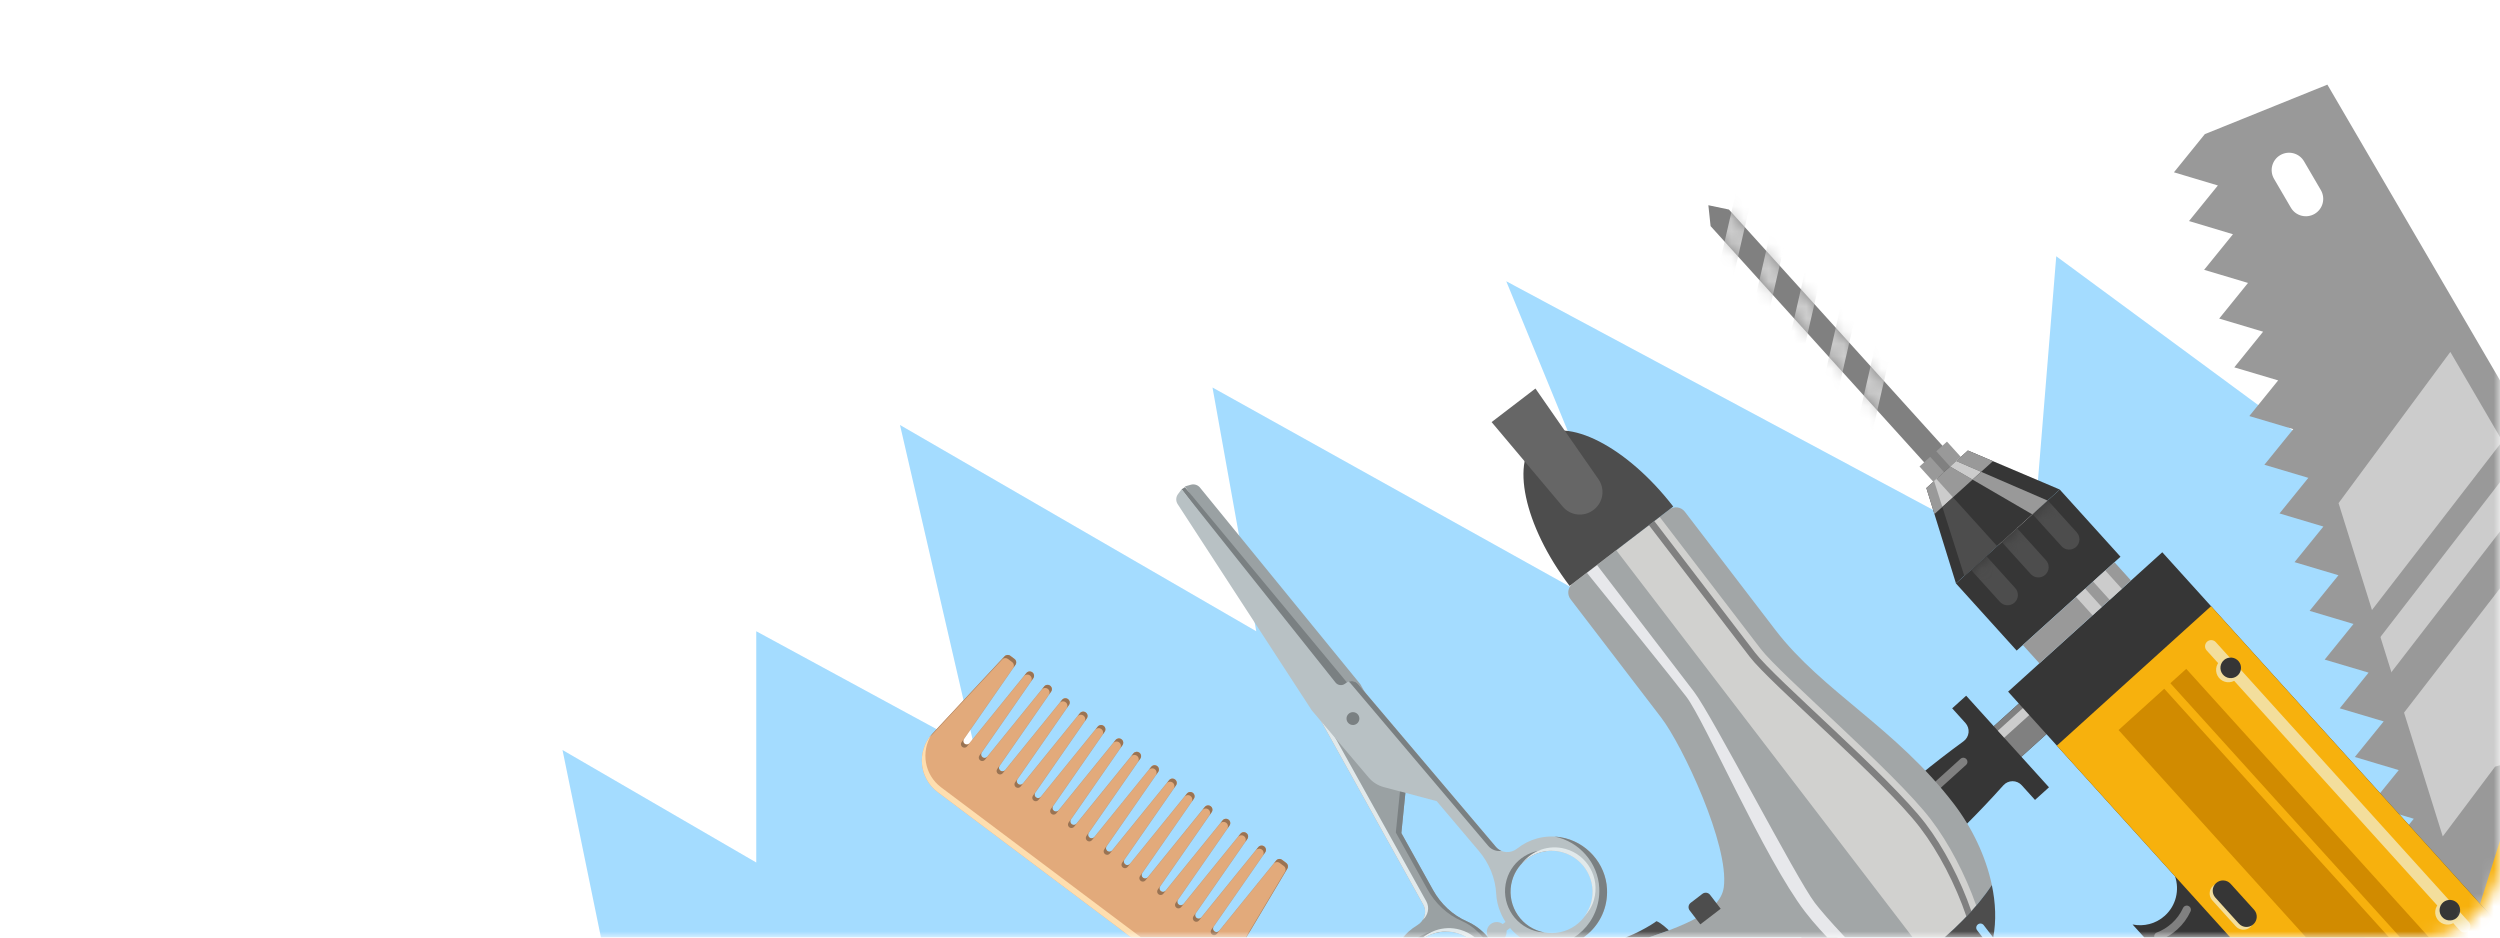 <svg width="200" height="75" viewBox="0 0 200 75" fill="none" xmlns="http://www.w3.org/2000/svg">
<mask id="mask0_1282_12408" style="mask-type:alpha" maskUnits="userSpaceOnUse" x="0" y="0" width="200" height="75">
<rect width="200" height="75" rx="6" transform="matrix(-1 0 0 1 200 0)" fill="#D9D9D9"/>
</mask>
<g mask="url(#mask0_1282_12408)">
<path d="M45 60L49 79.5L244.5 83.5L244.5 50.5L244.5 14L229 41.5L215 14L206 37.5L190.5 20.5L193 41.5L164.5 20.5L162.5 45L120.5 22.5L132 50.5L97 31L100.5 50.5L72 34L78 60L60.5 50.5L60.5 69L45 60Z" fill="#A4DCFF"/>
<path d="M176.386 10.731L173.915 13.784L177.43 14.837L175.122 17.684L178.637 18.739L176.329 21.586L179.841 22.635L177.535 25.486L181.048 26.536L178.743 29.388L182.252 30.432L179.946 33.284L183.463 34.331L181.151 37.181L184.667 38.228L182.359 41.075L185.871 42.124L183.563 44.971L187.076 46.02L184.768 48.868L188.28 49.917L185.974 52.768L189.488 53.811L187.178 56.665L190.695 57.712L188.387 60.559L191.899 61.608L189.591 64.456L193.101 65.5L190.795 68.352L194.312 69.399L191.999 72.249L195.514 73.291L193.765 75.453L203.692 78.062L217.901 61.092L186.191 6.771L176.386 10.731ZM182.422 12.408C183.086 12.021 183.937 12.244 184.324 12.907L185.669 15.21C186.055 15.873 185.832 16.724 185.168 17.111C184.505 17.498 183.654 17.274 183.268 16.611L181.923 14.308C181.536 13.646 181.76 12.795 182.422 12.408Z" fill="#999999"/>
<path d="M201.02 64.041L197.841 74.088L208.539 92.414C208.825 92.904 209.363 93.196 209.934 93.164C210.358 93.145 210.752 92.943 211.018 92.626C211.104 92.526 211.185 92.406 211.243 92.277L213.934 86.374C214.246 85.697 214.722 85.101 215.318 84.652L220.328 80.881C220.994 80.37 221.795 80.064 222.633 79.993L228.467 79.472C228.516 79.471 228.571 79.461 228.616 79.451C229.072 79.364 229.475 79.073 229.687 78.654C229.924 78.192 229.912 77.637 229.648 77.184L218.313 57.766L201.02 64.041ZM219.717 69.454C220.812 70.91 220.524 72.983 219.064 74.079L210.852 80.265C209.397 81.359 207.329 81.069 206.228 79.612C206.15 79.507 206.081 79.397 206.015 79.285C205.183 77.861 205.533 76.008 206.883 74.992L215.095 68.806C216.552 67.705 218.623 67.999 219.717 69.454Z" fill="#F7B10D"/>
<path d="M213.177 57.533L196.026 28.154L187.085 40.25L195.42 66.913L199.61 61.33L213.177 57.533Z" fill="#CCCCCC"/>
<path d="M188.316 50.666L189.784 51.799L201.851 36.176L200.384 35.043L188.316 50.666Z" fill="#999999"/>
<path d="M189.42 56.223L191.62 57.921L205.289 40.214L203.089 38.516L189.42 56.223Z" fill="#999999"/>
<path d="M136.847 18.088L155.428 38.638L156.894 37.313L138.313 16.763L136.669 16.418L136.847 18.088Z" fill="#808080"/>
<mask id="mask1_1282_12408" style="mask-type:luminance" maskUnits="userSpaceOnUse" x="136" y="16" width="21" height="23">
<path d="M136.847 18.088L155.428 38.638L156.894 37.313L138.313 16.763L136.669 16.418L136.847 18.088Z" fill="white"/>
</mask>
<g mask="url(#mask1_1282_12408)">
<path d="M148.229 35.453L149.512 35.749L151.473 27.224L150.19 26.928L148.229 35.453Z" fill="#CCCCCC"/>
<path d="M145.447 32.369L146.731 32.665L148.695 24.141L147.411 23.845L145.447 32.369Z" fill="#CCCCCC"/>
<path d="M142.655 29.291L143.94 29.587L145.904 21.063L144.62 20.767L142.655 29.291Z" fill="#CCCCCC"/>
<path d="M139.876 26.212L141.159 26.508L143.124 17.984L141.841 17.688L139.876 26.212Z" fill="#CCCCCC"/>
<path d="M137.092 23.127L138.375 23.423L140.341 14.899L139.057 14.603L137.092 23.127Z" fill="#CCCCCC"/>
</g>
<path d="M157.293 55.656L159.501 58.099L161.63 56.174L163.838 58.617L161.71 60.541L163.919 62.984L162.8 63.995L161.739 62.821C161.551 62.613 161.284 62.495 161.004 62.495C160.723 62.496 160.457 62.616 160.269 62.825C158.153 65.186 156.282 67.003 154.352 68.748C152.169 70.722 149.901 72.613 146.826 74.787L147.956 76.038L146.368 77.473L141.114 71.662L142.702 70.227L143.832 71.477C146.305 68.635 148.414 66.569 150.597 64.595C152.526 62.85 154.523 61.17 157.084 59.301C157.31 59.137 157.456 58.884 157.485 58.605C157.514 58.326 157.423 58.048 157.235 57.84L156.174 56.666L157.293 55.656Z" fill="#363636"/>
<path d="M146.42 70.573C146.542 70.708 146.75 70.719 146.885 70.597L157.285 61.193C157.421 61.071 157.431 60.863 157.309 60.728C157.187 60.593 156.979 60.582 156.844 60.704L146.444 70.108C146.308 70.23 146.298 70.439 146.42 70.573Z" fill="#808080"/>
<path d="M159.501 58.1L161.71 60.543L163.838 58.619L161.628 56.176L159.501 58.1Z" fill="#808080"/>
<path d="M159.828 58.457L160.335 59.017L162.463 57.094L161.957 56.534L159.828 58.457Z" fill="#CCCCCC"/>
<path d="M173.455 97.735L173.366 97.637C172.47 96.646 172.458 95.14 173.337 94.134L181.914 84.337C182.532 83.629 183.424 83.22 184.365 83.213C185.305 83.205 186.203 83.6 186.834 84.297L187.406 84.93C190.486 88.337 195.745 88.602 199.152 85.522C202.558 82.442 202.823 77.183 199.742 73.776L176.884 48.495L172.982 44.18L160.648 55.333L164.548 59.65L174.004 70.107C174.372 71.192 174.093 72.439 173.188 73.257C172.461 73.915 171.496 74.141 170.604 73.958L172.422 75.969C172.982 76.589 172.99 77.53 172.44 78.158L166.183 85.307C165.688 85.873 164.974 86.2 164.222 86.206C163.47 86.212 162.75 85.897 162.246 85.339L173.455 97.735Z" fill="#363636"/>
<path d="M172.422 75.127C172.511 75.225 172.653 75.263 172.783 75.214C173.299 75.018 173.769 74.729 174.183 74.356C174.634 73.948 174.99 73.463 175.242 72.914C175.318 72.749 175.245 72.553 175.08 72.478C174.914 72.402 174.72 72.474 174.643 72.639C174.429 73.107 174.125 73.52 173.741 73.867C173.389 74.185 172.988 74.431 172.55 74.598C172.38 74.663 172.294 74.853 172.359 75.023C172.374 75.062 172.396 75.098 172.422 75.127Z" fill="#808080"/>
<path d="M169.639 44.538L164.78 39.164L156.474 46.673L161.333 52.047L169.639 44.538Z" fill="#363636"/>
<mask id="mask2_1282_12408" style="mask-type:luminance" maskUnits="userSpaceOnUse" x="156" y="39" width="14" height="14">
<path d="M169.639 44.538L164.78 39.164L156.474 46.673L161.333 52.047L169.639 44.538Z" fill="white"/>
</mask>
<g mask="url(#mask2_1282_12408)">
<path d="M161.83 40.277L164.922 43.697C165.227 44.035 165.747 44.061 166.085 43.756C166.422 43.451 166.448 42.93 166.143 42.593L163.051 39.173C162.746 38.836 162.226 38.81 161.888 39.115C161.551 39.42 161.525 39.94 161.83 40.277Z" fill="#4D4D4D"/>
<path d="M159.367 42.504L162.46 45.924C162.765 46.261 163.285 46.288 163.622 45.983C163.959 45.678 163.986 45.157 163.681 44.82L160.588 41.4C160.283 41.063 159.763 41.036 159.426 41.341C159.089 41.646 159.063 42.167 159.367 42.504Z" fill="#4D4D4D"/>
<path d="M156.905 44.731L159.997 48.151C160.302 48.488 160.823 48.514 161.16 48.209C161.497 47.904 161.524 47.384 161.219 47.046L158.127 43.626C157.822 43.289 157.301 43.263 156.964 43.568C156.626 43.873 156.6 44.393 156.905 44.731Z" fill="#4D4D4D"/>
</g>
<path d="M164.781 39.162L156.476 46.672L154.755 41.124L154.108 39.044L157.431 36.041L159.435 36.892L164.781 39.162Z" fill="#363636"/>
<path d="M161.828 51.603L163.153 53.068L170.481 46.443L169.156 44.977L161.828 51.603Z" fill="#999999"/>
<path d="M159.435 36.892L158.492 37.745L156.5 36.882L157.431 36.041L159.435 36.892Z" fill="#999999"/>
<path d="M156.011 37.324L157.803 38.367L154.754 41.124L154.108 39.044L156.011 37.324Z" fill="#999999"/>
<path d="M156.862 36.55L155.758 35.329L154.903 36.102L156.007 37.323L156.862 36.55Z" fill="#999999"/>
<path d="M154.416 36.547L153.561 37.32L154.666 38.541L155.521 37.768L154.416 36.547Z" fill="#999999"/>
<path d="M170.657 94.641C170.097 94.022 170.09 93.081 170.64 92.453L181.013 80.601C181.323 80.248 181.769 80.043 182.239 80.039C182.709 80.035 183.159 80.232 183.474 80.581L187.406 84.93L199.742 73.776L176.884 48.496L164.548 59.65L179.693 76.4C180.253 77.019 180.261 77.96 179.71 78.589L169.337 90.44C169.027 90.794 168.582 90.999 168.111 91.003C167.641 91.006 167.192 90.809 166.877 90.46L162.144 85.226C161.168 84.147 159.502 84.063 158.423 85.039L158.445 85.019L171.522 99.482L173.454 97.735L170.657 94.641Z" fill="#F7B10D"/>
<path d="M196.915 83.048C194.622 85.122 191.081 84.944 189.008 82.65C186.934 80.357 187.112 76.817 189.406 74.743C191.699 72.669 195.239 72.847 197.313 75.141C199.387 77.434 199.209 80.974 196.915 83.048Z" fill="#F7B10D"/>
<path d="M176.566 51.336C176.364 51.519 176.347 51.831 176.531 52.033L196.778 74.426C196.961 74.628 197.273 74.644 197.475 74.461C197.678 74.278 197.693 73.966 197.51 73.763L177.263 51.371C177.08 51.169 176.768 51.153 176.566 51.336Z" fill="#F3DE9C"/>
<path d="M178.362 54.578C178.905 54.53 179.307 54.05 179.259 53.507C179.21 52.963 178.731 52.562 178.187 52.61C177.644 52.658 177.242 53.138 177.291 53.681C177.339 54.225 177.819 54.626 178.362 54.578Z" fill="#F3DE9C"/>
<path d="M178.53 54.248C178.983 54.208 179.318 53.808 179.278 53.355C179.237 52.902 178.838 52.568 178.385 52.608C177.932 52.648 177.597 53.048 177.638 53.501C177.678 53.954 178.077 54.288 178.53 54.248Z" fill="#363636"/>
<path d="M195.892 73.965C196.435 73.917 196.837 73.437 196.788 72.894C196.74 72.35 196.26 71.949 195.717 71.997C195.173 72.045 194.772 72.525 194.82 73.069C194.868 73.612 195.348 74.014 195.892 73.965Z" fill="#F3DE9C"/>
<path d="M196.061 73.635C196.514 73.595 196.848 73.195 196.808 72.742C196.768 72.289 196.368 71.955 195.915 71.995C195.462 72.035 195.128 72.435 195.168 72.888C195.208 73.341 195.608 73.675 196.061 73.635Z" fill="#363636"/>
<path d="M194.43 75.11L174.899 53.508L169.485 58.403L189.017 80.005L194.43 75.11Z" fill="#D18B00"/>
<path d="M176.985 72.03L178.863 74.107C179.167 74.444 179.688 74.47 180.025 74.165C180.362 73.86 180.389 73.339 180.084 73.002L178.207 70.926C177.901 70.589 177.381 70.562 177.044 70.868C176.706 71.172 176.68 71.693 176.985 72.03Z" fill="#F3DE9C"/>
<path d="M177.229 71.809L179.106 73.886C179.412 74.223 179.932 74.249 180.269 73.944C180.607 73.639 180.633 73.119 180.328 72.782L178.45 70.705C178.145 70.368 177.625 70.342 177.287 70.647C176.951 70.952 176.924 71.472 177.229 71.809Z" fill="#363636"/>
<path d="M169.749 47.106L168.424 45.64L167.447 46.523L168.772 47.989L169.749 47.106Z" fill="#CCCCCC"/>
<path d="M168.139 48.56L166.814 47.094L166.081 47.757L167.406 49.223L168.139 48.56Z" fill="#CCCCCC"/>
<path d="M158.492 37.745L157.803 38.368L156.011 37.324L156.5 36.882L158.492 37.745Z" fill="#CCCCCC"/>
<path d="M163.804 40.045L162.583 41.15L157.803 38.368L158.492 37.745L163.804 40.045Z" fill="#999999"/>
<path d="M155.387 40.552L156.237 39.784L154.912 38.318L154.729 38.483L155.387 40.552Z" fill="#CCCCCC"/>
<path d="M157.143 46.068L159.771 43.692L156.237 39.784L155.387 40.552L157.143 46.068Z" fill="#4D4D4D"/>
<path d="M172.369 54.246L193.388 77.493L193.877 77.052L172.857 53.804L172.369 54.246Z" fill="#F7B10D"/>
<path d="M159.347 70.799C158.864 68.499 157.755 66.197 156.295 64.291C151.658 58.235 145.795 55.312 142.039 50.407L134.787 40.937C134.487 40.545 133.929 40.471 133.538 40.77L125.81 46.688C125.419 46.987 125.345 47.547 125.644 47.938L132.895 57.408C134.614 59.651 138.35 67.629 137.903 70.979C137.341 75.219 124.33 75.735 117.748 80.776C116.509 81.724 114.641 83.228 114.641 83.228L119.15 86.037L122.034 87.834L139.545 79.574C140.975 78.898 142.563 78.691 144.081 78.957C144.893 79.095 145.682 79.369 146.416 79.778C146.593 79.875 146.774 79.973 146.963 80.065C151.525 78.72 156.98 74.436 159.347 70.799Z" fill="#A2A6A7"/>
<path d="M136.026 73.948L135.173 72.834C135.027 72.644 135.063 72.372 135.254 72.226L136.195 71.505C136.385 71.36 136.657 71.396 136.803 71.586L137.656 72.7L136.026 73.948Z" fill="#4D4D4D"/>
<path d="M158.099 72.445C157.236 69.984 155.895 67.419 154.461 65.547C151.555 61.751 142.466 54.014 140.84 51.891L132.774 41.356L129.299 44.016L154 76.274C155.561 75.086 156.98 73.759 158.099 72.445Z" fill="#D1D1CF"/>
<path d="M133.513 74.43C133.513 74.43 132.867 73.799 132.515 73.694C132.327 73.871 130.282 75.132 129.164 75.205C128.97 75.285 128.792 75.826 128.801 75.974C128.803 76.111 133.513 74.43 133.513 74.43Z" fill="#4D4D4D"/>
<path d="M157.71 72.895C156.849 70.397 155.489 67.779 154.031 65.876C151.125 62.08 142.037 54.343 140.411 52.22L132.344 41.685L131.914 42.013L139.982 52.549C141.607 54.672 150.696 62.409 153.602 66.205C155.078 68.132 156.454 70.791 157.313 73.318C157.447 73.178 157.583 73.037 157.71 72.895Z" fill="#808080"/>
<path d="M150.96 78.292C148.475 76.023 146.019 73.315 145.193 72.236C143.715 70.306 136.956 57.213 135.527 55.348L127.755 45.198L126.948 45.817C128.902 48.231 133.728 54.198 134.899 55.727C136.377 57.657 141.155 68.694 144.406 72.94C145.849 74.825 148.092 76.953 150.142 78.74C150.415 78.598 150.688 78.449 150.96 78.292Z" fill="#E7E8EB"/>
<path d="M133.859 40.524C130.154 35.728 125.329 33.254 123.052 34.998C120.775 36.741 121.905 42.044 125.569 46.873L133.859 40.524Z" fill="#4D4D4D"/>
<path d="M125.021 40.531L119.328 33.767L122.835 31.082L127.88 38.342C128.424 39.125 128.257 40.198 127.499 40.778L127.472 40.799C126.714 41.378 125.635 41.26 125.021 40.531Z" fill="#666666"/>
<path d="M150.34 80.414C150.229 80.269 150.256 80.061 150.401 79.951L150.406 79.946C150.551 79.835 150.759 79.863 150.87 80.008L151.848 81.286C152.118 81.281 152.39 81.261 152.665 81.228L151.743 80.025C151.633 79.88 151.66 79.672 151.805 79.561L151.81 79.557C151.955 79.446 152.163 79.474 152.274 79.619L153.414 81.108C153.651 81.055 153.889 80.994 154.129 80.918L153.147 79.636C153.037 79.492 153.064 79.284 153.209 79.173L153.214 79.169C153.359 79.058 153.567 79.085 153.678 79.23L154.785 80.675C154.994 80.586 155.204 80.485 155.415 80.374L154.393 79.04C154.282 78.895 154.309 78.687 154.454 78.576L154.459 78.572C154.604 78.462 154.812 78.489 154.923 78.634L155.997 80.037C156.19 79.914 156.384 79.782 156.576 79.639C156.622 79.608 156.663 79.576 156.707 79.543C156.767 79.497 156.821 79.449 156.879 79.402L155.785 77.973C155.674 77.828 155.702 77.621 155.847 77.51L155.852 77.506C155.997 77.395 156.204 77.422 156.315 77.567L157.38 78.958C157.547 78.795 157.706 78.627 157.854 78.452L156.685 76.926C156.574 76.782 156.602 76.574 156.747 76.463L156.752 76.459C156.897 76.348 157.105 76.376 157.215 76.52L158.274 77.902C158.413 77.701 158.543 77.495 158.659 77.282L157.427 75.672C157.315 75.527 157.343 75.32 157.488 75.209L157.493 75.205C157.638 75.094 157.846 75.121 157.956 75.266L158.983 76.607C159.002 76.562 159.024 76.518 159.042 76.473C159.124 76.266 159.195 76.056 159.259 75.843L158.168 74.418C158.056 74.273 158.084 74.065 158.229 73.955L158.234 73.95C158.379 73.839 158.587 73.867 158.697 74.012L159.457 75.005C159.708 73.669 159.652 72.235 159.346 70.798C156.979 74.435 151.523 78.719 146.962 80.065C148.119 80.649 149.501 81.134 150.985 81.258L150.34 80.414Z" fill="#4D4D4D"/>
<path d="M106.163 56.866L94.484 39.267L94.796 38.914L107.584 56.912L106.163 56.866Z" fill="#E6E6E6"/>
<path d="M106.084 55.741C106.227 55.992 106.15 56.311 105.909 56.469L105.777 56.556C105.479 56.751 105.382 57.143 105.556 57.455L113.862 72.377C114.186 72.96 113.957 73.671 113.384 74.014C112.356 74.629 111.572 75.659 111.313 76.953C110.909 78.971 111.999 81.066 113.889 81.881C114.693 82.227 115.526 82.317 116.311 82.201L117.282 86.447C117.319 86.611 117.487 86.71 117.649 86.664L118.348 86.467C118.51 86.422 118.601 86.249 118.547 86.09L117.164 81.984C118.611 81.464 119.767 80.207 120.048 78.525C120.29 77.077 119.721 75.595 118.657 74.582C118.245 74.19 117.817 73.913 117.383 73.725C116.213 73.218 115.261 72.315 114.641 71.201L112.107 66.648L112.545 62.29C112.594 61.806 112.493 61.319 112.256 60.894L108.832 54.742L96.03 39.047C95.858 38.803 95.551 38.696 95.265 38.778L94.797 38.914L106.084 55.741ZM116.568 74.651C118.315 75.149 119.327 76.968 118.83 78.714C118.332 80.462 116.513 81.475 114.766 80.977C113.019 80.479 112.007 78.66 112.504 76.913C113.002 75.166 114.821 74.153 116.568 74.651Z" fill="#9AA1A3"/>
<path d="M112.062 76.867C111.564 78.614 112.577 80.433 114.324 80.93C114.578 81.003 114.833 81.04 115.085 81.05C114.979 81.031 114.872 81.007 114.766 80.977C113.019 80.479 112.006 78.66 112.504 76.912C112.929 75.42 114.32 74.467 115.806 74.531C114.162 74.233 112.529 75.227 112.062 76.867Z" fill="#7A8082"/>
<path d="M111.815 60.848C112.052 61.273 112.152 61.76 112.103 62.244L111.666 66.602L114.2 71.155C114.82 72.268 115.771 73.171 116.941 73.678C117.376 73.867 117.804 74.143 118.216 74.536C119.28 75.549 119.848 77.03 119.606 78.479C119.326 80.161 118.169 81.418 116.722 81.938L118.106 86.044C118.159 86.204 118.069 86.375 117.907 86.421L117.355 86.576C117.427 86.656 117.538 86.696 117.649 86.665L118.349 86.467C118.511 86.422 118.602 86.249 118.548 86.09L117.164 81.984C118.611 81.464 119.768 80.207 120.048 78.525C120.29 77.077 119.722 75.595 118.658 74.582C118.245 74.19 117.817 73.913 117.383 73.725C116.214 73.218 115.262 72.315 114.642 71.201L112.108 66.648L112.546 62.29C112.594 61.806 112.493 61.32 112.257 60.894L111.815 60.848Z" fill="#7A8082"/>
<path d="M114.103 72.103L105.797 57.181C105.683 56.975 105.696 56.739 105.797 56.543L105.777 56.556C105.479 56.751 105.382 57.143 105.556 57.455L113.862 72.377C114.088 72.784 114.04 73.25 113.799 73.612C114.24 73.24 114.392 72.623 114.103 72.103Z" fill="#E1E9EB"/>
<path d="M118.561 86.202L117.89 86.391C117.728 86.436 117.561 86.337 117.523 86.172L116.553 81.927C115.767 82.042 114.935 81.953 114.131 81.607C112.24 80.792 111.151 78.698 111.555 76.679C111.703 75.941 112.025 75.292 112.462 74.754C111.9 75.339 111.487 76.085 111.313 76.954C110.909 78.972 111.999 81.066 113.889 81.881C114.693 82.227 115.525 82.317 116.311 82.201L117.282 86.447C117.319 86.612 117.487 86.711 117.649 86.665L118.348 86.468C118.473 86.432 118.553 86.323 118.561 86.202Z" fill="#E1E9EB"/>
<path d="M119.072 78.44C119.569 76.693 118.556 74.874 116.809 74.377C115.466 73.994 114.086 74.51 113.291 75.561C114.107 74.702 115.35 74.303 116.568 74.65C118.315 75.148 119.327 76.968 118.83 78.714C118.715 79.118 118.523 79.477 118.284 79.793C118.639 79.42 118.921 78.969 119.072 78.44Z" fill="#E1E9EB"/>
<path d="M119.808 75.343C120.244 75.305 120.565 74.92 120.527 74.484C120.488 74.049 120.103 73.727 119.668 73.766C119.232 73.804 118.91 74.189 118.949 74.624C118.988 75.06 119.372 75.382 119.808 75.343Z" fill="#B8C1C4"/>
<path d="M120.849 73.444L120.016 74.076L120.383 74.559L121.216 73.927L120.849 73.444Z" fill="#B8C1C4"/>
<path d="M107.907 54.776L94.799 38.982L94.53 39.141L106.798 55.44L107.907 54.776Z" fill="#7A8082"/>
<path d="M94.529 39.141L94.238 39.532C94.06 39.77 94.053 40.096 94.22 40.342L104.945 56.831L109.496 62.204C109.811 62.575 110.231 62.842 110.701 62.967L114.934 64.092L118.302 68.069C119.126 69.041 119.636 70.25 119.697 71.523C119.721 71.996 119.829 72.494 120.051 73.018C120.623 74.371 121.81 75.424 123.251 75.709C126.096 76.27 128.698 74.039 128.561 71.128C128.465 69.072 126.889 67.314 124.857 66.981C123.555 66.767 122.315 67.137 121.377 67.883C120.854 68.299 120.108 68.263 119.677 67.754L108.638 54.722C108.408 54.45 108.007 54.402 107.719 54.612L107.592 54.705C107.359 54.875 107.033 54.835 106.849 54.612L94.529 39.141ZM124.401 68.08C126.21 68.231 127.557 69.819 127.406 71.63C127.257 73.44 125.668 74.786 123.857 74.636C122.047 74.486 120.701 72.897 120.851 71.087C121.001 69.277 122.59 67.931 124.401 68.08Z" fill="#B8C1C4"/>
<path d="M127.941 71.042C128.068 73.754 125.82 75.873 123.212 75.698C123.226 75.701 123.238 75.706 123.251 75.709C126.096 76.27 128.698 74.039 128.561 71.127C128.465 69.071 126.889 67.314 124.857 66.98C124.69 66.953 124.524 66.936 124.359 66.927C126.329 67.311 127.847 69.03 127.941 71.042Z" fill="#7A8082"/>
<path d="M108.018 54.637L119.057 67.669C119.329 67.991 119.727 68.122 120.116 68.071C119.953 68.002 119.801 67.9 119.677 67.753L108.638 54.722C108.45 54.499 108.15 54.436 107.888 54.532C107.933 54.565 107.98 54.593 108.018 54.637Z" fill="#7A8082"/>
<path d="M120.526 70.395C120.032 72.146 121.05 73.972 122.8 74.475C123.054 74.548 123.31 74.585 123.562 74.596C123.456 74.577 123.349 74.552 123.242 74.522C121.492 74.019 120.474 72.193 120.969 70.443C121.392 68.947 122.783 67.994 124.271 68.061C122.625 67.759 120.991 68.751 120.526 70.395Z" fill="#7A8082"/>
<path d="M108.281 57.998C108.564 57.973 108.773 57.723 108.748 57.44C108.723 57.157 108.473 56.948 108.19 56.973C107.907 56.998 107.698 57.248 107.723 57.531C107.748 57.814 107.998 58.023 108.281 57.998Z" fill="#7A8082"/>
<path d="M127.518 71.98C128.016 70.233 127.003 68.414 125.256 67.916C123.913 67.534 122.533 68.049 121.738 69.1C122.554 68.242 123.797 67.843 125.015 68.19C126.762 68.688 127.775 70.507 127.277 72.254C127.162 72.658 126.97 73.016 126.731 73.332C127.086 72.959 127.368 72.509 127.518 71.98Z" fill="#E1E9EB"/>
<path d="M98.655 76.755L102.988 69.487C103.078 69.337 103.04 69.143 102.899 69.038L102.561 68.784C102.414 68.673 102.205 68.699 102.089 68.842L97.533 74.463C97.44 74.578 97.273 74.599 97.154 74.509L97.15 74.506C97.032 74.417 97.005 74.251 97.089 74.129L101.215 68.185C101.32 68.034 101.287 67.827 101.139 67.716L101.134 67.712C100.986 67.602 100.778 67.627 100.662 67.77L96.106 73.391C96.013 73.506 95.845 73.527 95.727 73.438L95.722 73.434C95.604 73.346 95.578 73.179 95.662 73.058L99.788 67.114C99.893 66.963 99.859 66.755 99.712 66.645L99.706 66.641C99.559 66.53 99.35 66.556 99.235 66.699L94.678 72.32C94.585 72.435 94.418 72.455 94.3 72.367L94.296 72.363C94.177 72.274 94.15 72.108 94.235 71.986L98.361 66.043C98.466 65.891 98.432 65.684 98.285 65.573L98.279 65.569C98.132 65.459 97.923 65.484 97.808 65.627L93.251 71.248C93.158 71.363 92.991 71.384 92.873 71.295L92.868 71.292C92.75 71.203 92.723 71.037 92.808 70.915L96.933 64.971C97.038 64.82 97.005 64.613 96.858 64.502L96.852 64.498C96.705 64.387 96.497 64.413 96.381 64.556L91.824 70.177C91.731 70.292 91.564 70.312 91.446 70.223L91.441 70.22C91.323 70.131 91.296 69.965 91.38 69.844L95.506 63.9C95.611 63.748 95.578 63.541 95.43 63.431L95.425 63.426C95.278 63.316 95.069 63.341 94.954 63.484L90.397 69.105C90.304 69.22 90.137 69.241 90.018 69.152L90.014 69.149C89.896 69.06 89.869 68.893 89.953 68.772L94.079 62.828C94.184 62.677 94.151 62.469 94.004 62.359L93.998 62.355C93.851 62.244 93.643 62.27 93.526 62.413L88.97 68.034C88.877 68.149 88.71 68.169 88.591 68.081L88.587 68.077C88.469 67.988 88.442 67.822 88.526 67.701L92.652 61.757C92.757 61.605 92.724 61.398 92.577 61.287L92.571 61.283C92.423 61.172 92.215 61.198 92.099 61.342L87.543 66.962C87.45 67.077 87.283 67.098 87.164 67.009L87.16 67.006C87.042 66.916 87.015 66.75 87.099 66.629L91.225 60.685C91.33 60.533 91.297 60.326 91.149 60.215L91.144 60.212C90.997 60.101 90.788 60.126 90.672 60.27L86.116 65.89C86.022 66.005 85.855 66.026 85.737 65.937L85.733 65.934C85.615 65.845 85.588 65.678 85.672 65.557L89.798 59.613C89.903 59.462 89.87 59.255 89.722 59.144L89.717 59.14C89.569 59.029 89.361 59.055 89.245 59.198L84.689 64.819C84.596 64.934 84.428 64.955 84.31 64.866L84.306 64.862C84.188 64.774 84.161 64.607 84.245 64.486L88.371 58.542C88.476 58.39 88.443 58.184 88.296 58.072L88.29 58.069C88.143 57.958 87.934 57.983 87.818 58.127L83.262 63.747C83.169 63.862 83.002 63.883 82.883 63.794L82.879 63.791C82.761 63.702 82.734 63.535 82.818 63.414L86.944 57.47C87.049 57.319 87.016 57.111 86.868 57.001L86.863 56.997C86.715 56.886 86.507 56.912 86.391 57.055L81.835 62.676C81.742 62.791 81.574 62.812 81.456 62.723L81.452 62.719C81.333 62.631 81.307 62.464 81.391 62.343L85.517 56.399C85.622 56.248 85.589 56.04 85.441 55.93L85.436 55.926C85.288 55.815 85.08 55.841 84.964 55.984L80.408 61.605C80.315 61.719 80.147 61.74 80.029 61.651L80.025 61.648C79.907 61.559 79.88 61.393 79.964 61.272L84.09 55.328C84.195 55.176 84.161 54.969 84.014 54.858L84.009 54.854C83.861 54.744 83.653 54.769 83.537 54.912L78.981 60.533C78.887 60.648 78.72 60.669 78.602 60.58L78.598 60.577C78.479 60.488 78.453 60.321 78.537 60.2L82.663 54.256C82.768 54.105 82.734 53.897 82.587 53.787L82.582 53.783C82.434 53.672 82.226 53.698 82.11 53.841L77.554 59.462C77.46 59.576 77.293 59.597 77.175 59.508L77.171 59.505C77.052 59.416 77.025 59.25 77.11 59.128L81.236 53.185C81.341 53.033 81.307 52.826 81.16 52.715L80.821 52.461C80.681 52.356 80.485 52.374 80.365 52.502L74.595 58.691C73.317 60.061 73.509 62.236 75.007 63.361L94.055 77.661C95.553 78.787 97.696 78.365 98.655 76.755Z" fill="#E2AA7B"/>
<path d="M74.408 58.943L80.178 52.754C80.298 52.626 80.494 52.608 80.635 52.713L80.972 52.967C81.12 53.078 81.153 53.285 81.049 53.436L76.922 59.38C76.838 59.502 76.865 59.668 76.983 59.757L76.988 59.76C77.106 59.849 77.273 59.828 77.366 59.713L81.923 54.093C82.039 53.95 82.247 53.924 82.395 54.034L82.4 54.038C82.547 54.149 82.581 54.356 82.476 54.508L78.35 60.451C78.265 60.573 78.292 60.739 78.411 60.828L78.415 60.831C78.533 60.92 78.7 60.9 78.793 60.785L83.35 55.164C83.466 55.021 83.674 54.995 83.822 55.105L83.827 55.109C83.974 55.22 84.008 55.428 83.903 55.579L79.777 61.523C79.692 61.644 79.719 61.811 79.837 61.899L79.842 61.903C79.96 61.992 80.127 61.971 80.221 61.856L84.777 56.235C84.893 56.092 85.101 56.066 85.249 56.177L85.254 56.181C85.401 56.291 85.435 56.499 85.33 56.65L81.204 62.594C81.119 62.715 81.146 62.882 81.264 62.971L81.269 62.974C81.387 63.063 81.555 63.042 81.648 62.927L86.204 57.306C86.32 57.163 86.528 57.138 86.676 57.248L86.681 57.252C86.829 57.363 86.862 57.57 86.757 57.722L82.631 63.666C82.547 63.787 82.573 63.953 82.692 64.042L82.696 64.046C82.814 64.134 82.982 64.113 83.075 63.998L87.631 58.378C87.747 58.235 87.956 58.209 88.103 58.32L88.108 58.324C88.256 58.434 88.289 58.642 88.184 58.793L84.058 64.737C83.974 64.858 84.001 65.025 84.119 65.113L84.123 65.117C84.242 65.206 84.409 65.185 84.502 65.07L89.058 59.45C89.174 59.306 89.383 59.28 89.53 59.391L89.535 59.395C89.683 59.506 89.716 59.714 89.612 59.865L85.485 65.808C85.401 65.93 85.428 66.096 85.546 66.185L85.551 66.189C85.669 66.277 85.836 66.256 85.929 66.142L90.486 60.521C90.601 60.378 90.81 60.352 90.957 60.463L90.963 60.467C91.11 60.577 91.144 60.785 91.038 60.936L86.912 66.88C86.828 67.001 86.855 67.168 86.973 67.257L86.978 67.26C87.096 67.349 87.263 67.328 87.356 67.213L91.912 61.592C92.028 61.45 92.237 61.424 92.384 61.534L92.39 61.539C92.537 61.649 92.57 61.856 92.466 62.008L88.339 67.952C88.255 68.073 88.282 68.24 88.4 68.328L88.405 68.332C88.523 68.42 88.69 68.4 88.784 68.285L93.34 62.664C93.456 62.521 93.664 62.495 93.811 62.606L93.817 62.61C93.964 62.72 93.998 62.928 93.893 63.079L89.767 69.023C89.682 69.144 89.709 69.311 89.828 69.4L89.832 69.403C89.95 69.492 90.118 69.471 90.21 69.356L94.767 63.736C94.883 63.593 95.092 63.567 95.239 63.678L95.244 63.681C95.392 63.792 95.425 63.999 95.32 64.151L91.194 70.095C91.11 70.216 91.137 70.382 91.255 70.471L91.259 70.475C91.377 70.564 91.545 70.543 91.638 70.428L96.195 64.808C96.31 64.664 96.519 64.638 96.666 64.749L96.671 64.753C96.819 64.864 96.852 65.071 96.747 65.222L92.621 71.166C92.537 71.288 92.563 71.454 92.682 71.543L92.686 71.546C92.805 71.635 92.972 71.614 93.065 71.5L97.621 65.879C97.737 65.736 97.945 65.71 98.093 65.821L98.098 65.824C98.246 65.936 98.279 66.143 98.174 66.294L94.048 72.238C93.964 72.359 93.99 72.525 94.109 72.615L94.113 72.618C94.231 72.707 94.399 72.686 94.492 72.571L99.048 66.95C99.164 66.807 99.373 66.782 99.52 66.892L99.525 66.896C99.673 67.007 99.706 67.214 99.601 67.365L95.475 73.309C95.391 73.431 95.418 73.597 95.536 73.686L95.541 73.69C95.659 73.778 95.826 73.757 95.919 73.643L100.475 68.022C100.592 67.879 100.8 67.853 100.947 67.964L100.953 67.968C101.1 68.078 101.133 68.286 101.028 68.437L96.902 74.381C96.818 74.502 96.845 74.669 96.963 74.757L96.967 74.761C97.086 74.85 97.253 74.829 97.346 74.714L101.903 69.093C102.019 68.95 102.227 68.924 102.374 69.035L102.713 69.289C102.853 69.395 102.891 69.588 102.801 69.739L98.468 77.007C98.438 77.059 98.405 77.11 98.372 77.159C98.475 77.034 98.571 76.9 98.656 76.757L102.989 69.489C103.079 69.338 103.041 69.144 102.901 69.039L102.562 68.785C102.415 68.675 102.207 68.7 102.091 68.844L97.534 74.464C97.441 74.579 97.274 74.6 97.155 74.511L97.151 74.507C97.033 74.419 97.006 74.252 97.09 74.131L101.216 68.187C101.321 68.035 101.288 67.828 101.141 67.718L101.135 67.714C100.987 67.603 100.779 67.629 100.663 67.772L96.107 73.392C96.014 73.507 95.847 73.528 95.728 73.439L95.724 73.436C95.606 73.347 95.579 73.181 95.663 73.059L99.789 67.116C99.894 66.964 99.861 66.757 99.713 66.647L99.708 66.642C99.56 66.532 99.352 66.557 99.236 66.701L94.68 72.321C94.587 72.436 94.419 72.457 94.301 72.368L94.297 72.364C94.178 72.275 94.152 72.109 94.236 71.988L98.362 66.044C98.467 65.892 98.434 65.686 98.286 65.575L98.281 65.571C98.133 65.46 97.925 65.486 97.809 65.629L93.253 71.249C93.16 71.365 92.992 71.386 92.874 71.296L92.87 71.293C92.751 71.204 92.725 71.038 92.809 70.916L96.935 64.973C97.04 64.821 97.007 64.614 96.859 64.503L96.854 64.499C96.707 64.389 96.498 64.414 96.382 64.557L91.826 70.178C91.732 70.293 91.565 70.314 91.447 70.225L91.442 70.222C91.324 70.133 91.297 69.966 91.382 69.845L95.507 63.901C95.612 63.749 95.579 63.542 95.432 63.432L95.426 63.428C95.279 63.317 95.071 63.343 94.955 63.486L90.399 69.107C90.306 69.222 90.138 69.243 90.02 69.153L90.016 69.15C89.897 69.061 89.87 68.895 89.955 68.773L94.081 62.83C94.186 62.678 94.152 62.471 94.005 62.36L94 62.356C93.852 62.245 93.644 62.271 93.528 62.414L88.972 68.035C88.878 68.15 88.711 68.171 88.593 68.082L88.588 68.078C88.47 67.99 88.443 67.823 88.528 67.702L92.653 61.758C92.759 61.607 92.725 61.399 92.578 61.289L92.572 61.285C92.425 61.174 92.217 61.2 92.1 61.343L87.544 66.963C87.451 67.078 87.284 67.099 87.166 67.01L87.161 67.007C87.043 66.918 87.016 66.752 87.1 66.63L91.227 60.686C91.332 60.535 91.298 60.328 91.15 60.217L91.146 60.213C90.998 60.102 90.789 60.128 90.673 60.271L86.117 65.891C86.024 66.007 85.856 66.027 85.739 65.939L85.734 65.935C85.616 65.846 85.589 65.68 85.673 65.559L89.799 59.615C89.904 59.463 89.871 59.256 89.723 59.145L89.718 59.141C89.571 59.031 89.362 59.056 89.246 59.2L84.69 64.82C84.597 64.935 84.43 64.956 84.312 64.867L84.307 64.864C84.189 64.775 84.162 64.609 84.247 64.487L88.372 58.543C88.478 58.392 88.444 58.185 88.297 58.074L88.291 58.07C88.144 57.959 87.936 57.985 87.82 58.128L83.263 63.749C83.17 63.864 83.003 63.884 82.885 63.796L82.88 63.792C82.762 63.703 82.735 63.537 82.82 63.415L86.945 57.472C87.05 57.32 87.017 57.113 86.869 57.002L86.864 56.998C86.717 56.888 86.508 56.913 86.392 57.056L81.836 62.677C81.743 62.792 81.576 62.813 81.457 62.724L81.453 62.721C81.335 62.632 81.308 62.466 81.392 62.344L85.518 56.401C85.624 56.249 85.59 56.042 85.442 55.931L85.437 55.927C85.29 55.817 85.082 55.842 84.966 55.985L80.409 61.606C80.316 61.721 80.149 61.742 80.031 61.653L80.026 61.649C79.908 61.561 79.881 61.394 79.965 61.273L84.091 55.329C84.196 55.178 84.163 54.97 84.015 54.86L84.01 54.856C83.862 54.745 83.654 54.77 83.538 54.914L78.982 60.535C78.889 60.65 78.722 60.67 78.603 60.582L78.599 60.578C78.481 60.489 78.454 60.322 78.538 60.201L82.664 54.258C82.769 54.106 82.736 53.899 82.588 53.788L82.583 53.784C82.436 53.674 82.227 53.699 82.111 53.842L77.555 59.463C77.462 59.578 77.294 59.599 77.176 59.51L77.172 59.507C77.053 59.418 77.026 59.251 77.111 59.13L81.237 53.186C81.342 53.035 81.308 52.828 81.161 52.717L80.823 52.463C80.683 52.358 80.486 52.375 80.367 52.503L74.596 58.693C74.482 58.815 74.38 58.943 74.289 59.077C74.327 59.032 74.366 58.987 74.408 58.943Z" fill="#997353"/>
<path d="M94.337 77.287L75.29 62.987C73.949 61.98 73.655 60.131 74.525 58.772C73.327 60.145 73.538 62.259 75.008 63.363L94.055 77.662C95.525 78.766 97.614 78.379 98.598 76.845C97.536 78.06 95.678 78.294 94.337 77.287Z" fill="#FEDEAF"/>
</g>
</svg>
